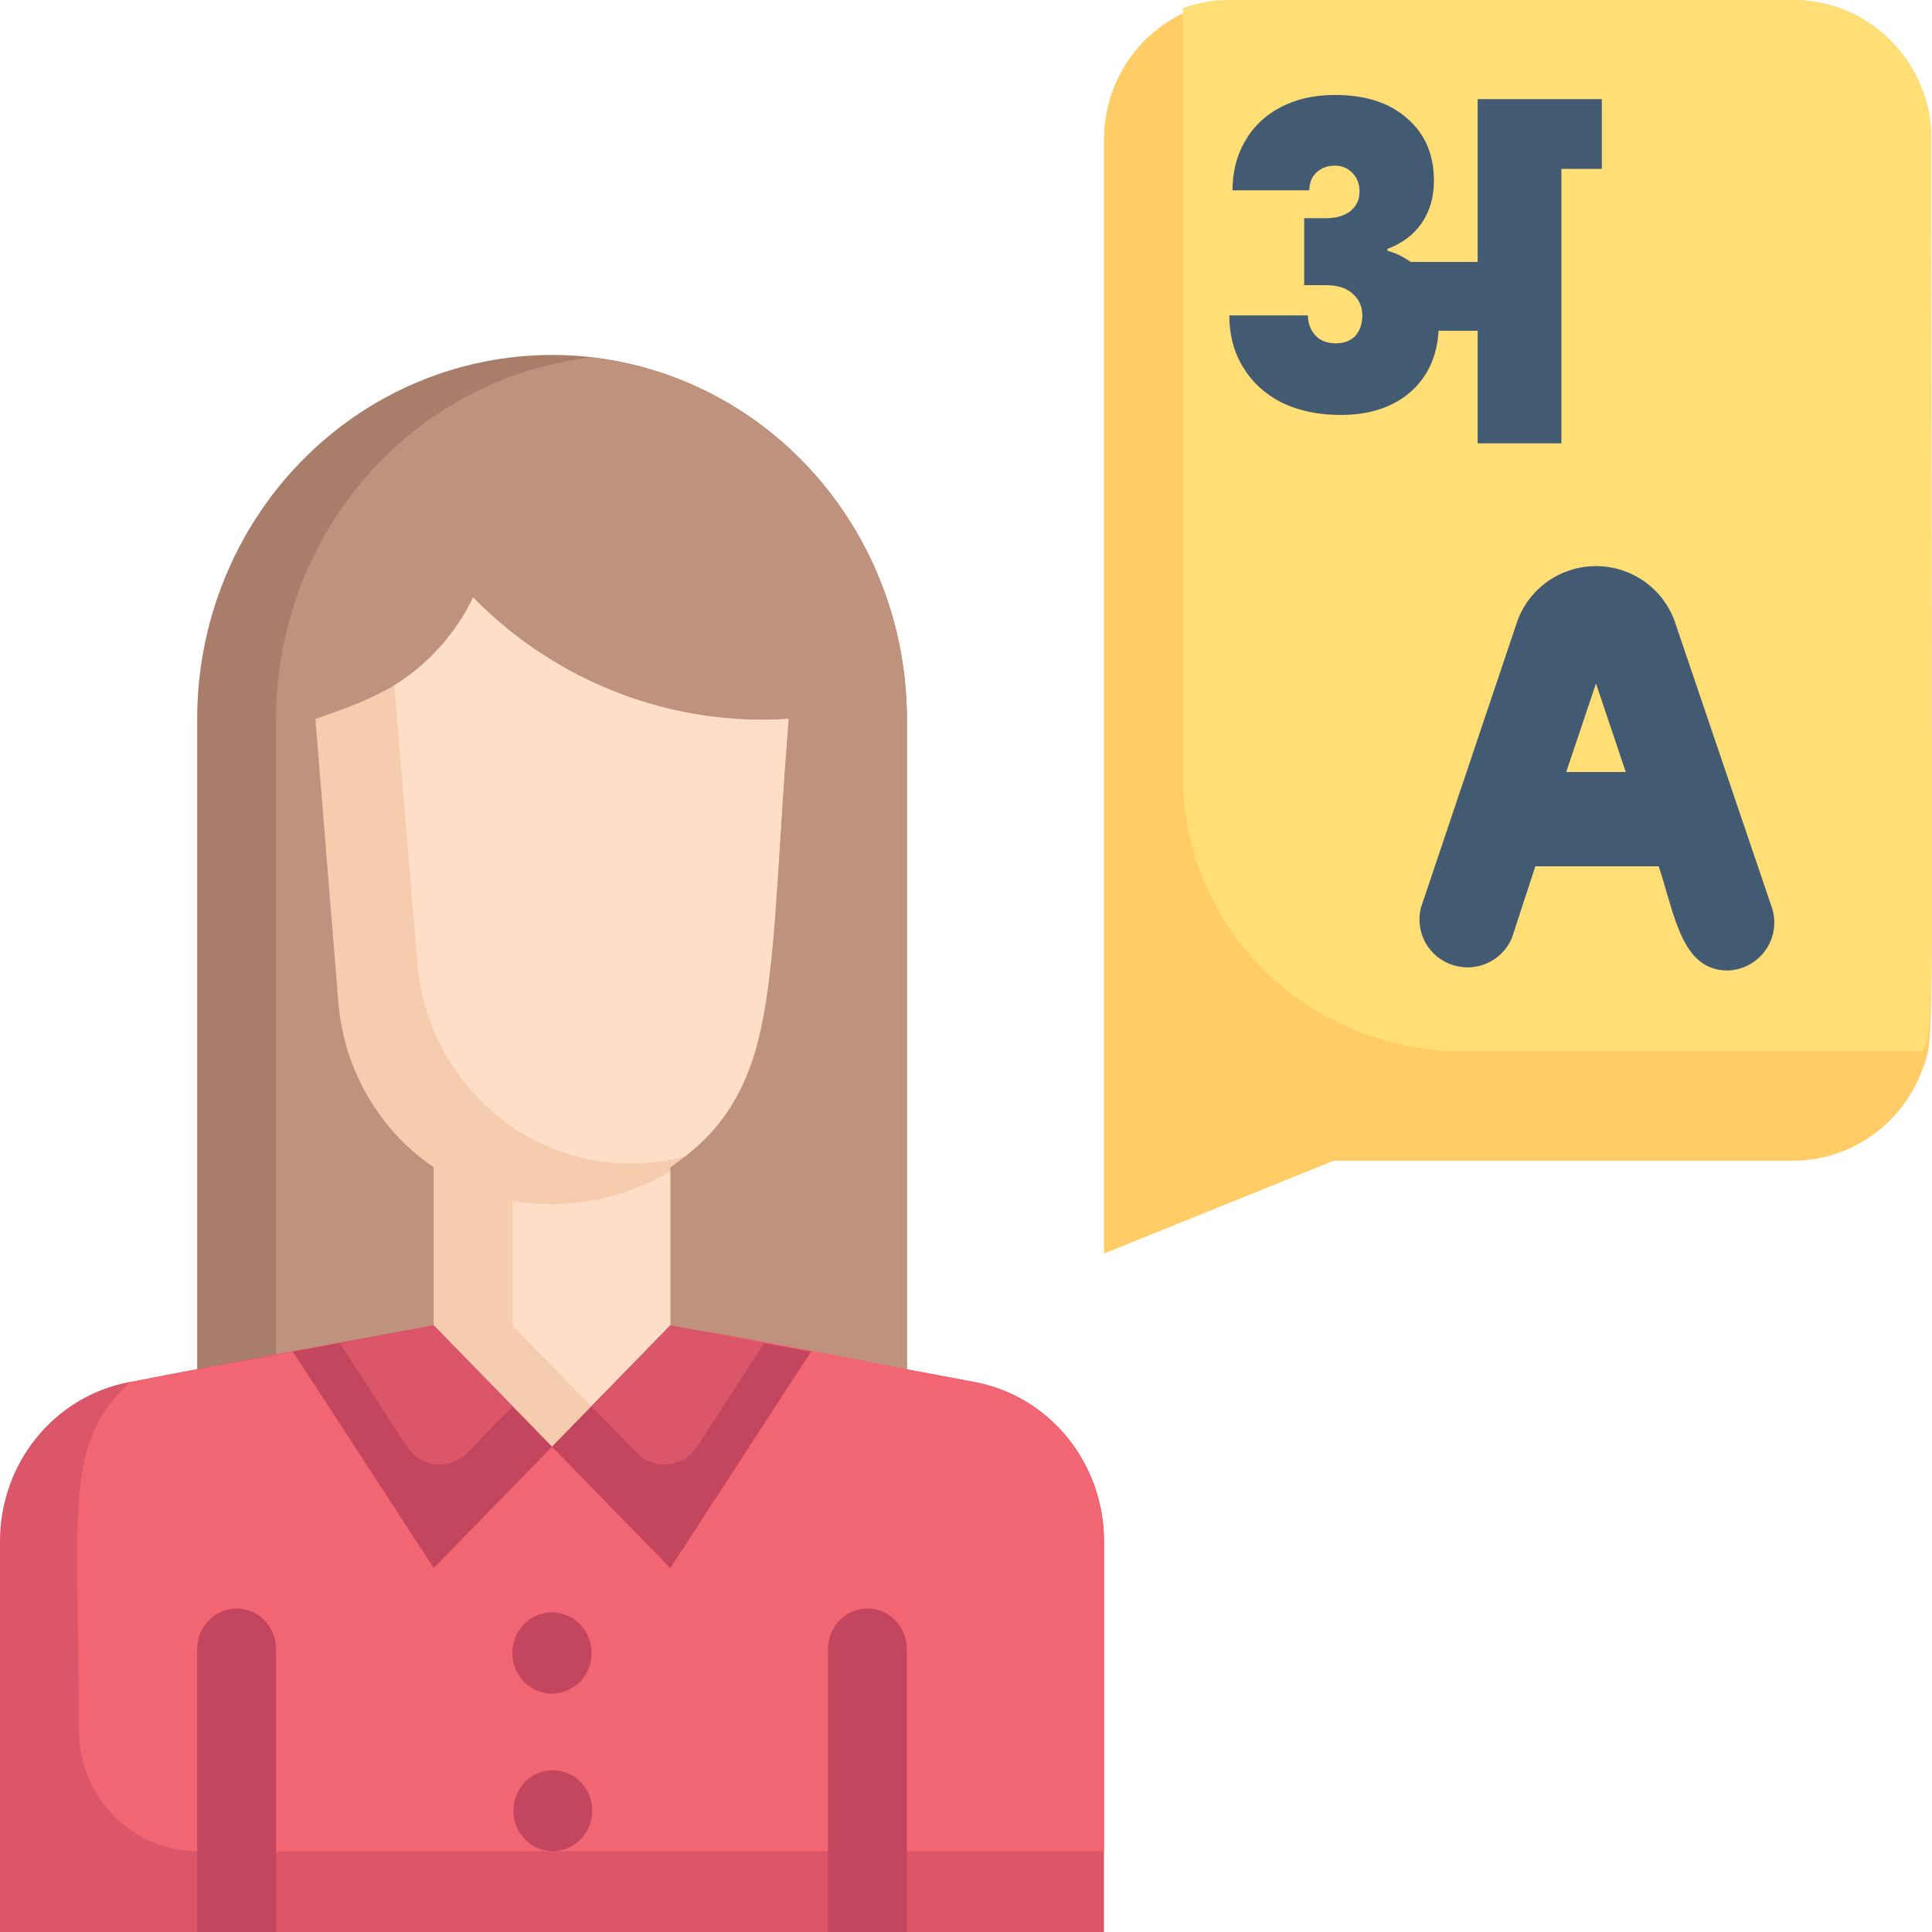 <svg width="54" height="54" viewBox="0 0 54 54" fill="none" xmlns="http://www.w3.org/2000/svg">
<path d="M25.348 20.093V39.307H5.511V20.093C5.511 17.395 6.556 14.808 8.416 12.9C10.276 10.993 12.799 9.921 15.429 9.921C18.06 9.921 20.582 10.993 22.442 12.9C24.302 14.808 25.348 17.395 25.348 20.093Z" fill="#A87E6B"/>
<path d="M25.348 20.093V39.307H7.715V20.093C7.716 17.592 8.616 15.179 10.242 13.315C11.868 11.451 14.107 10.267 16.531 9.989C18.955 10.267 21.194 11.451 22.82 13.315C24.447 15.179 25.346 17.592 25.348 20.093Z" fill="#BE927C"/>
<path d="M53.978 3.893C53.978 29.366 54.106 28.925 53.747 29.846C53.482 30.604 52.991 31.26 52.343 31.724C51.694 32.189 50.92 32.44 50.125 32.442H37.28L30.857 35.037V3.893C30.857 2.861 31.263 1.87 31.986 1.14C32.709 0.41 33.689 0 34.711 0H50.125C51.147 0 52.127 0.41 52.849 1.14C53.572 1.87 53.978 2.861 53.978 3.893Z" fill="#FFCC66"/>
<path d="M53.978 3.833C53.978 28.913 54.108 28.479 53.742 29.386H40.905C38.825 29.386 36.83 28.578 35.359 27.141C33.888 25.703 33.062 23.753 33.062 21.72V0.23C33.479 0.075 33.922 -0.003 34.369 7.15249e-05H50.056C51.096 7.15249e-05 52.093 0.404 52.829 1.123C53.564 1.842 53.978 2.816 53.978 3.833Z" fill="#FFDE76"/>
<path d="M30.857 43.082V54H3.92122e-06V43.082C-0.001 42.023 0.36 40.997 1.02 40.183C1.681 39.37 2.599 38.819 3.615 38.629C3.725 38.629 3.416 38.629 12.123 37.047C20.454 37.047 17.038 36.73 27.242 38.629C28.258 38.819 29.176 39.37 29.837 40.183C30.497 40.997 30.858 42.023 30.857 43.082Z" fill="#DB5669"/>
<path d="M30.857 43.082V51.739H5.51C4.633 51.739 3.792 51.382 3.172 50.746C2.552 50.111 2.204 49.248 2.204 48.349C2.204 42.189 1.752 40.369 3.636 38.629L12.122 37.047C20.453 37.047 17.037 36.73 27.242 38.629C28.258 38.819 29.176 39.37 29.837 40.183C30.497 40.997 30.858 42.023 30.857 43.082Z" fill="#F26674"/>
<path d="M18.734 31.61V37.047L15.428 40.437L12.122 37.047V31.61C13.127 32.205 14.268 32.519 15.428 32.519C16.589 32.519 17.729 32.205 18.734 31.61Z" fill="#F6CCAF"/>
<path d="M18.734 32.74V37.047L16.53 39.307L14.326 37.047V33.565C15.844 33.825 17.403 33.533 18.734 32.74Z" fill="#FFDEC7"/>
<path d="M7.715 46.088V54H5.511V46.088C5.511 45.789 5.627 45.501 5.834 45.289C6.04 45.077 6.321 44.958 6.613 44.958C6.905 44.958 7.185 45.077 7.392 45.289C7.599 45.501 7.715 45.789 7.715 46.088Z" fill="#C4455E"/>
<path d="M25.347 46.088V54H23.143V46.088C23.143 45.789 23.259 45.501 23.465 45.289C23.672 45.077 23.952 44.958 24.245 44.958C24.537 44.958 24.817 45.077 25.024 45.289C25.231 45.501 25.347 45.789 25.347 46.088Z" fill="#C4455E"/>
<path d="M15.429 51.739C15.203 51.735 14.983 51.659 14.801 51.522C14.618 51.384 14.481 51.193 14.408 50.973C14.335 50.753 14.33 50.515 14.394 50.292C14.457 50.069 14.586 49.872 14.763 49.727C14.94 49.582 15.156 49.496 15.382 49.481C15.608 49.467 15.833 49.524 16.026 49.645C16.22 49.766 16.372 49.946 16.462 50.158C16.552 50.371 16.577 50.608 16.532 50.835C16.48 51.094 16.341 51.327 16.14 51.492C15.939 51.657 15.687 51.745 15.429 51.739Z" fill="#C4455E"/>
<path d="M14.326 46.314C14.297 46.015 14.385 45.715 14.571 45.482C14.757 45.249 15.025 45.101 15.318 45.071C15.61 45.041 15.902 45.132 16.129 45.322C16.357 45.513 16.501 45.789 16.53 46.088C16.544 46.237 16.53 46.387 16.488 46.529C16.446 46.672 16.377 46.805 16.285 46.921C16.193 47.036 16.08 47.132 15.951 47.202C15.823 47.273 15.683 47.317 15.538 47.332C15.393 47.346 15.247 47.332 15.108 47.289C14.969 47.246 14.839 47.175 14.726 47.081C14.499 46.89 14.355 46.614 14.326 46.314Z" fill="#C4455E"/>
<path d="M15.429 40.437L12.123 43.828L8.188 37.781L12.123 37.047L15.429 40.437Z" fill="#C4455E"/>
<path d="M14.327 39.307L13.071 40.595C12.956 40.715 12.818 40.806 12.665 40.864C12.511 40.921 12.348 40.943 12.185 40.928C12.023 40.913 11.866 40.861 11.726 40.776C11.585 40.691 11.465 40.575 11.373 40.437L9.5 37.544L12.123 37.047L14.327 39.307Z" fill="#DB5669"/>
<path d="M22.668 37.781L18.734 43.828L15.428 40.437L18.734 37.047L22.668 37.781Z" fill="#C4455E"/>
<path d="M16.531 39.307L17.788 40.595C17.902 40.715 18.041 40.806 18.194 40.864C18.347 40.921 18.51 40.943 18.673 40.928C18.835 40.913 18.992 40.861 19.132 40.776C19.273 40.691 19.393 40.575 19.485 40.437L21.358 37.544L18.735 37.047L16.531 39.307Z" fill="#DB5669"/>
<path d="M22.041 20.093C21.446 27.519 21.787 29.869 19.484 32.028C18.658 32.806 17.635 33.331 16.532 33.542C15.429 33.754 14.291 33.644 13.246 33.224C12.201 32.805 11.292 32.094 10.622 31.171C9.952 30.248 9.548 29.151 9.456 28.005L8.816 20.093C10.646 19.471 12.189 18.838 13.225 16.702C14.377 17.875 15.758 18.784 17.278 19.368C18.798 19.953 20.421 20.2 22.041 20.093Z" fill="#F6CCAF"/>
<path d="M22.041 20.093C21.49 26.874 21.865 30.265 19.142 32.322C18.296 32.55 17.412 32.584 16.551 32.423C15.69 32.262 14.874 31.909 14.161 31.39C13.447 30.871 12.854 30.197 12.422 29.417C11.989 28.637 11.729 27.769 11.66 26.874L11.021 19.155C11.965 18.566 12.729 17.716 13.225 16.702C14.377 17.875 15.758 18.784 17.278 19.368C18.798 19.953 20.421 20.2 22.041 20.093Z" fill="#FFDEC7"/>
<path d="M49.533 25.393L46.8 17.342C46.634 16.896 46.335 16.512 45.943 16.24C45.551 15.969 45.086 15.823 44.608 15.823C44.131 15.823 43.665 15.969 43.273 16.24C42.882 16.512 42.582 16.896 42.416 17.342L39.713 25.378C39.632 25.705 39.678 26.051 39.841 26.346C40.004 26.64 40.273 26.863 40.593 26.97C40.914 27.076 41.263 27.059 41.571 26.92C41.879 26.782 42.123 26.533 42.256 26.223L42.913 24.214H46.362C46.815 25.597 47.005 27.126 48.291 27.126C48.497 27.119 48.7 27.065 48.882 26.968C49.064 26.871 49.222 26.733 49.342 26.565C49.462 26.398 49.542 26.205 49.575 26.001C49.608 25.798 49.594 25.59 49.533 25.393ZM43.775 21.579L44.608 19.104L45.441 21.579H43.775Z" fill="#425B72"/>
<path d="M44.772 2.771V4.721H43.641V12.391H41.301V9.245H40.209C40.166 9.973 39.897 10.549 39.403 10.974C38.909 11.39 38.268 11.598 37.479 11.598C36.855 11.598 36.309 11.485 35.841 11.26C35.373 11.026 35.009 10.696 34.749 10.272C34.489 9.847 34.359 9.362 34.359 8.816H36.556C36.556 9.032 36.626 9.219 36.764 9.375C36.903 9.522 37.094 9.596 37.336 9.596C37.57 9.596 37.752 9.526 37.882 9.388C38.012 9.24 38.077 9.05 38.077 8.816C38.077 8.573 37.991 8.374 37.817 8.218C37.644 8.053 37.393 7.971 37.063 7.971H36.452V6.099H37.063C37.341 6.099 37.566 6.034 37.739 5.904C37.913 5.765 37.999 5.583 37.999 5.358C37.999 5.141 37.934 4.968 37.804 4.838C37.674 4.699 37.51 4.63 37.31 4.63C37.102 4.63 36.929 4.695 36.79 4.825C36.66 4.955 36.595 5.119 36.595 5.319H34.45C34.45 4.799 34.567 4.339 34.801 3.941C35.035 3.533 35.369 3.217 35.802 2.992C36.236 2.766 36.738 2.654 37.31 2.654C38.16 2.654 38.831 2.87 39.325 3.304C39.828 3.737 40.079 4.318 40.079 5.046C40.079 5.505 39.967 5.899 39.741 6.229C39.516 6.558 39.195 6.801 38.779 6.957V7.009C39.005 7.069 39.221 7.173 39.429 7.321H41.301V2.771H44.772Z" fill="#425B72"/>
</svg>
